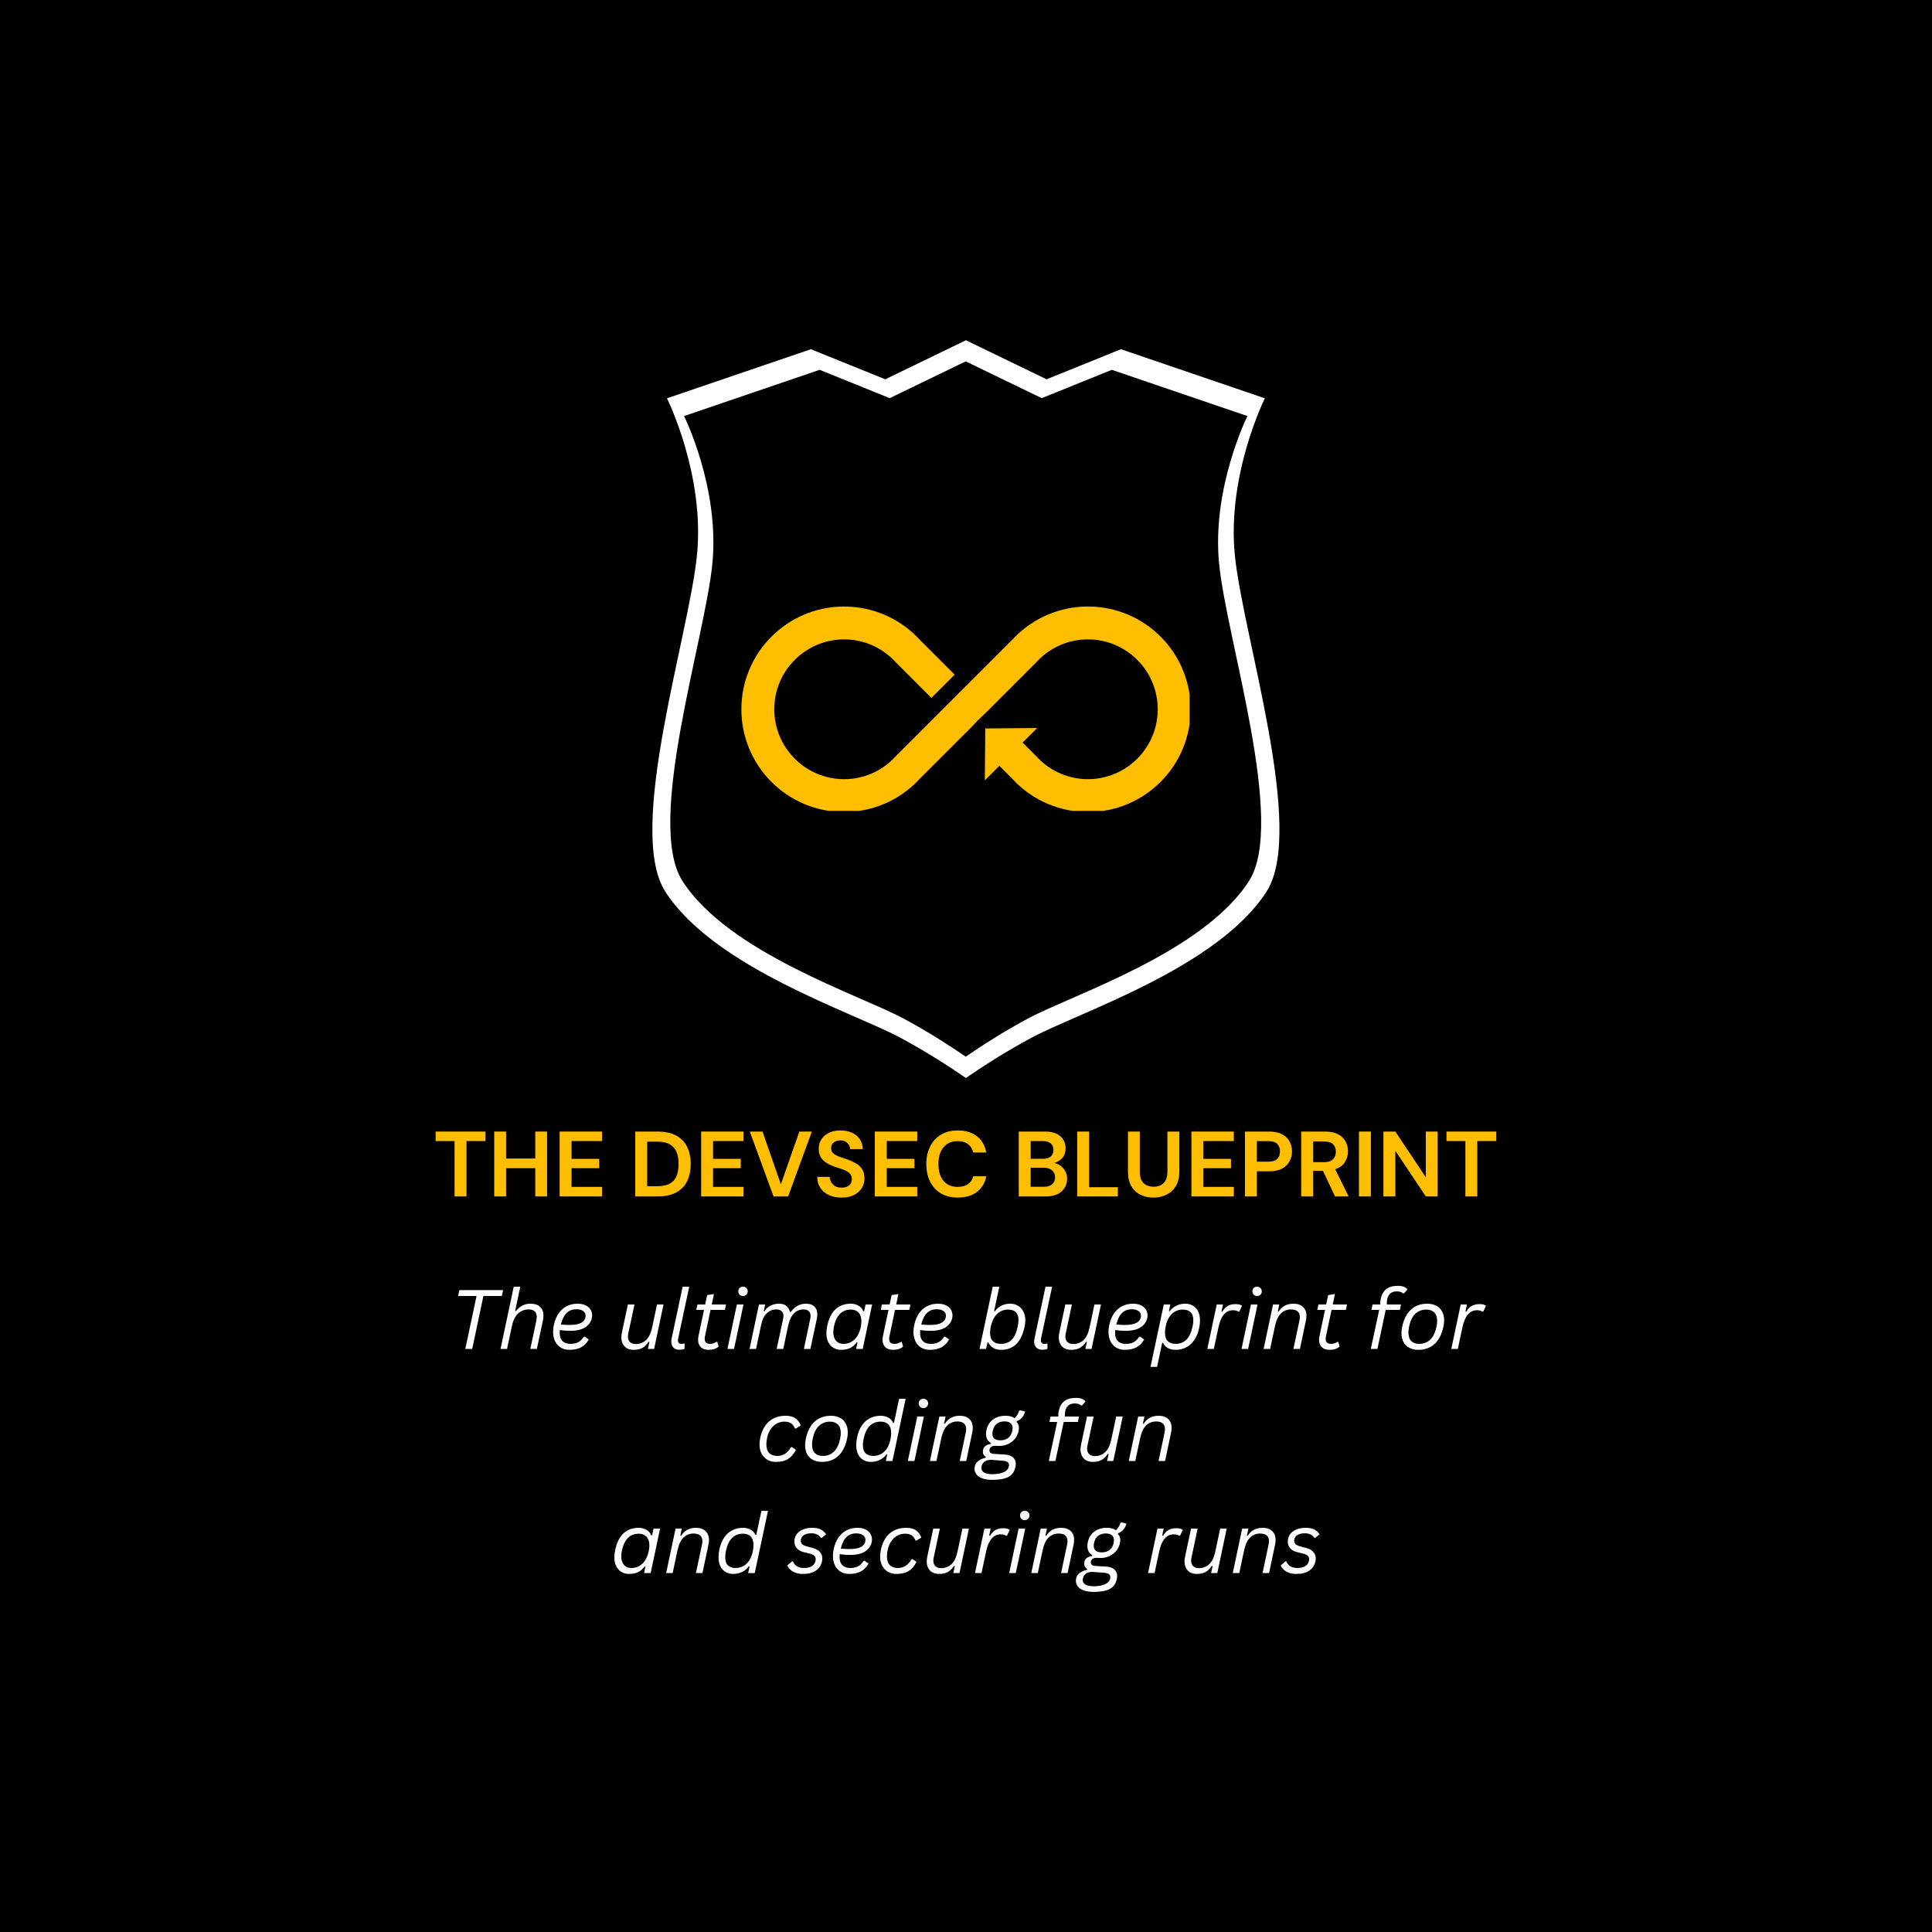 <svg xmlns="http://www.w3.org/2000/svg" xmlns:xlink="http://www.w3.org/1999/xlink" width="500" zoomAndPan="magnify" viewBox="0 0 375 375" height="500" preserveAspectRatio="xMidYMid meet" version="1.0"><defs><g/><clipPath id="ecdfea96e4"><path d="M 126 66.02 L 249 66.02 L 249 209.27 L 126 209.27 Z M 126 66.02 " clip-rule="nonzero"/></clipPath><clipPath id="ec787440fb"><path d="M 130 70.117 L 245 70.117 L 245 205.117 L 130 205.117 Z M 130 70.117 " clip-rule="nonzero"/></clipPath><clipPath id="85bc1ab58b"><path d="M 143.898 117.637 L 230.898 117.637 L 230.898 157.387 L 143.898 157.387 Z M 143.898 117.637 " clip-rule="nonzero"/></clipPath></defs><rect x="-37.5" width="450" fill="#ffffff" y="-37.5" height="450" fill-opacity="1"/><rect x="-37.5" width="450" fill="#000000" y="-37.5" height="450" fill-opacity="1"/><g clip-path="url(#ecdfea96e4)"><path fill="#ffffff" d="M 187.484 66.043 L 171.828 73.621 L 157.395 67.785 L 129.457 77.309 C 129.457 77.309 136.824 92.039 135.289 107.699 C 133.758 123.355 121.422 161.125 129.148 173.09 C 138.668 187.828 165.379 196.422 174.59 201.336 C 179.75 204.086 184.367 207.094 187.484 209.234 C 190.602 207.094 195.219 204.086 200.379 201.336 C 209.59 196.422 236.297 187.828 245.816 173.09 C 253.543 161.125 241.211 123.355 239.676 107.699 C 238.141 92.043 245.508 77.309 245.508 77.309 L 217.574 67.785 L 203.137 73.621 Z M 187.484 66.043 " fill-opacity="1" fill-rule="nonzero"/></g><g clip-path="url(#ec787440fb)"><path fill="#000000" d="M 187.449 70.141 L 172.695 77.281 L 159.094 71.781 L 132.773 80.758 C 132.773 80.758 139.715 94.641 138.27 109.398 C 136.824 124.156 125.199 159.758 132.484 171.035 C 141.449 184.926 166.617 193.027 175.297 197.656 C 180.16 200.25 184.512 203.086 187.449 205.102 C 190.383 203.086 194.734 200.25 199.598 197.656 C 208.277 193.027 233.445 184.926 242.414 171.035 C 249.695 159.758 238.074 124.156 236.625 109.398 C 235.18 94.645 242.125 80.758 242.125 80.758 L 215.801 71.781 L 202.199 77.281 Z M 187.449 70.141 " fill-opacity="1" fill-rule="nonzero"/></g><g clip-path="url(#85bc1ab58b)"><path fill="#ffbe00" d="M 149.742 151.77 C 153.395 155.422 158.25 157.496 163.414 157.605 C 163.559 157.609 163.703 157.609 163.848 157.609 C 166.207 157.609 168.523 157.199 170.738 156.383 C 173.16 155.492 175.363 154.152 177.277 152.406 C 177.5 152.203 177.723 151.992 177.941 151.77 C 178.145 151.566 178.34 151.363 178.523 151.16 L 187.379 142.309 L 187.391 142.32 L 189.738 139.887 L 192.242 137.469 L 192.23 137.461 L 201.102 128.59 L 201.152 128.535 C 201.285 128.387 201.43 128.234 201.582 128.086 C 201.73 127.934 201.883 127.789 202.031 127.656 L 202.035 127.652 C 207.395 122.758 215.617 122.949 220.75 128.086 C 226.035 133.367 226.035 141.969 220.75 147.254 C 215.617 152.391 207.395 152.582 202.035 147.688 L 202.031 147.684 C 201.883 147.547 201.734 147.402 201.582 147.254 C 201.434 147.102 201.289 146.953 201.152 146.805 L 201.102 146.746 L 198.488 144.133 L 201.316 141.309 L 191.242 141.391 L 191.156 151.465 L 193.973 148.648 L 196.48 151.16 C 196.668 151.363 196.863 151.566 197.066 151.766 C 197.285 151.988 197.508 152.199 197.727 152.398 C 199.645 154.148 201.844 155.492 204.27 156.383 C 206.484 157.195 208.797 157.609 211.16 157.609 C 211.305 157.609 211.449 157.605 211.594 157.605 C 216.758 157.496 221.609 155.422 225.266 151.766 C 227.168 149.863 228.641 147.645 229.645 145.168 C 230.613 142.777 231.105 140.254 231.105 137.668 C 231.105 135.078 230.613 132.555 229.645 130.164 C 228.641 127.688 227.168 125.469 225.266 123.566 C 221.609 119.914 216.758 117.84 211.594 117.73 C 209.082 117.676 206.617 118.086 204.27 118.953 C 201.848 119.844 199.645 121.18 197.73 122.93 C 197.512 123.133 197.285 123.344 197.066 123.566 C 196.863 123.77 196.668 123.973 196.48 124.176 L 187.715 132.941 L 187.711 132.938 L 182.984 137.668 L 173.961 146.695 L 173.906 146.75 L 173.855 146.805 C 173.723 146.953 173.578 147.102 173.426 147.254 C 173.277 147.402 173.125 147.547 172.977 147.684 L 172.973 147.688 C 167.617 152.582 159.395 152.391 154.258 147.254 C 151.699 144.691 150.289 141.289 150.289 137.668 C 150.289 134.051 151.699 130.645 154.258 128.086 C 156.906 125.438 160.375 124.105 163.844 124.105 C 167.109 124.105 170.379 125.281 172.973 127.652 L 172.977 127.656 C 173.121 127.789 173.273 127.934 173.426 128.086 C 173.574 128.234 173.719 128.387 173.855 128.535 L 173.906 128.59 L 180.777 135.465 L 185.293 130.949 L 178.523 124.18 C 178.34 123.977 178.141 123.773 177.941 123.57 C 177.723 123.352 177.5 123.141 177.281 122.938 C 175.363 121.191 173.164 119.848 170.738 118.957 C 168.387 118.094 165.926 117.684 163.414 117.734 C 158.25 117.844 153.395 119.918 149.742 123.57 C 147.84 125.473 146.367 127.695 145.363 130.172 C 144.391 132.559 143.902 135.086 143.902 137.672 C 143.902 140.262 144.395 142.785 145.363 145.176 C 146.367 147.648 147.84 149.867 149.742 151.77 Z M 149.742 151.77 " fill-opacity="1" fill-rule="nonzero"/></g><g fill="#ffbe00" fill-opacity="1"><g transform="translate(84.074, 232.229)"><g><path d="M 4.156 0 L 4.156 -10.75 L 0.484 -10.75 L 0.484 -12.594 L 10.156 -12.594 L 10.156 -10.75 L 6.469 -10.75 L 6.469 0 Z M 4.156 0 "/></g></g></g><g fill="#ffbe00" fill-opacity="1"><g transform="translate(94.705, 232.229)"><g><path d="M 1.219 0 L 1.219 -12.594 L 3.531 -12.594 L 3.531 -7.359 L 9.188 -7.359 L 9.188 -12.594 L 11.484 -12.594 L 11.484 0 L 9.188 0 L 9.188 -5.484 L 3.531 -5.484 L 3.531 0 Z M 1.219 0 "/></g></g></g><g fill="#ffbe00" fill-opacity="1"><g transform="translate(107.405, 232.229)"><g><path d="M 1.219 0 L 1.219 -12.594 L 9.453 -12.594 L 9.453 -10.75 L 3.531 -10.75 L 3.531 -7.297 L 8.906 -7.297 L 8.906 -5.484 L 3.531 -5.484 L 3.531 -1.859 L 9.453 -1.859 L 9.453 0 Z M 1.219 0 "/></g></g></g><g fill="#ffbe00" fill-opacity="1"><g transform="translate(117.802, 232.229)"><g/></g></g><g fill="#ffbe00" fill-opacity="1"><g transform="translate(122.083, 232.229)"><g><path d="M 1.219 0 L 1.219 -12.594 L 5.531 -12.594 C 7 -12.594 8.211 -12.332 9.172 -11.812 C 10.129 -11.289 10.836 -10.555 11.297 -9.609 C 11.754 -8.672 11.984 -7.566 11.984 -6.297 C 11.984 -5.023 11.754 -3.914 11.297 -2.969 C 10.836 -2.031 10.129 -1.301 9.172 -0.781 C 8.211 -0.258 7 0 5.531 0 Z M 3.531 -1.984 L 5.422 -1.984 C 6.473 -1.984 7.305 -2.148 7.922 -2.484 C 8.535 -2.828 8.973 -3.32 9.234 -3.969 C 9.492 -4.613 9.625 -5.391 9.625 -6.297 C 9.625 -7.203 9.492 -7.977 9.234 -8.625 C 8.973 -9.27 8.535 -9.766 7.922 -10.109 C 7.305 -10.461 6.473 -10.641 5.422 -10.641 L 3.531 -10.641 Z M 3.531 -1.984 "/></g></g></g><g fill="#ffbe00" fill-opacity="1"><g transform="translate(134.873, 232.229)"><g><path d="M 1.219 0 L 1.219 -12.594 L 9.453 -12.594 L 9.453 -10.75 L 3.531 -10.75 L 3.531 -7.297 L 8.906 -7.297 L 8.906 -5.484 L 3.531 -5.484 L 3.531 -1.859 L 9.453 -1.859 L 9.453 0 Z M 1.219 0 "/></g></g></g><g fill="#ffbe00" fill-opacity="1"><g transform="translate(145.27, 232.229)"><g><path d="M 4.875 0 L 0.266 -12.594 L 2.734 -12.594 L 6.297 -2.359 L 9.875 -12.594 L 12.312 -12.594 L 7.703 0 Z M 4.875 0 "/></g></g></g><g fill="#ffbe00" fill-opacity="1"><g transform="translate(157.844, 232.229)"><g><path d="M 5.531 0.219 C 4.602 0.219 3.785 0.062 3.078 -0.25 C 2.367 -0.57 1.812 -1.031 1.406 -1.625 C 1 -2.219 0.789 -2.941 0.781 -3.797 L 3.203 -3.797 C 3.223 -3.211 3.438 -2.719 3.844 -2.312 C 4.25 -1.906 4.805 -1.703 5.516 -1.703 C 6.117 -1.703 6.598 -1.848 6.953 -2.141 C 7.316 -2.441 7.5 -2.836 7.5 -3.328 C 7.5 -3.848 7.336 -4.25 7.016 -4.531 C 6.703 -4.82 6.281 -5.055 5.75 -5.234 C 5.227 -5.422 4.664 -5.613 4.062 -5.812 C 3.094 -6.145 2.352 -6.578 1.844 -7.109 C 1.332 -7.641 1.078 -8.344 1.078 -9.219 C 1.066 -9.957 1.242 -10.594 1.609 -11.125 C 1.973 -11.664 2.473 -12.082 3.109 -12.375 C 3.742 -12.664 4.477 -12.812 5.312 -12.812 C 6.145 -12.812 6.883 -12.66 7.531 -12.359 C 8.176 -12.066 8.68 -11.648 9.047 -11.109 C 9.41 -10.566 9.602 -9.926 9.625 -9.188 L 7.156 -9.188 C 7.145 -9.625 6.973 -10.016 6.641 -10.359 C 6.316 -10.703 5.863 -10.875 5.281 -10.875 C 4.77 -10.883 4.344 -10.758 4 -10.5 C 3.656 -10.238 3.484 -9.863 3.484 -9.375 C 3.484 -8.957 3.613 -8.625 3.875 -8.375 C 4.145 -8.133 4.508 -7.926 4.969 -7.75 C 5.426 -7.582 5.945 -7.406 6.531 -7.219 C 7.156 -7 7.723 -6.742 8.234 -6.453 C 8.754 -6.172 9.172 -5.789 9.484 -5.312 C 9.797 -4.844 9.953 -4.234 9.953 -3.484 C 9.953 -2.828 9.785 -2.219 9.453 -1.656 C 9.117 -1.094 8.617 -0.641 7.953 -0.297 C 7.297 0.047 6.488 0.219 5.531 0.219 Z M 5.531 0.219 "/></g></g></g><g fill="#ffbe00" fill-opacity="1"><g transform="translate(168.583, 232.229)"><g><path d="M 1.219 0 L 1.219 -12.594 L 9.453 -12.594 L 9.453 -10.75 L 3.531 -10.75 L 3.531 -7.297 L 8.906 -7.297 L 8.906 -5.484 L 3.531 -5.484 L 3.531 -1.859 L 9.453 -1.859 L 9.453 0 Z M 1.219 0 "/></g></g></g><g fill="#ffbe00" fill-opacity="1"><g transform="translate(178.98, 232.229)"><g><path d="M 6.938 0.219 C 5.656 0.219 4.555 -0.051 3.641 -0.594 C 2.734 -1.145 2.035 -1.91 1.547 -2.891 C 1.055 -3.867 0.812 -5 0.812 -6.281 C 0.812 -7.562 1.055 -8.691 1.547 -9.672 C 2.035 -10.66 2.734 -11.43 3.641 -11.984 C 4.555 -12.535 5.656 -12.812 6.938 -12.812 C 8.445 -12.812 9.68 -12.438 10.641 -11.688 C 11.609 -10.938 12.211 -9.883 12.453 -8.531 L 9.922 -8.531 C 9.766 -9.219 9.43 -9.754 8.922 -10.141 C 8.41 -10.535 7.734 -10.734 6.891 -10.734 C 5.723 -10.734 4.812 -10.336 4.156 -9.547 C 3.5 -8.754 3.172 -7.664 3.172 -6.281 C 3.172 -4.906 3.5 -3.82 4.156 -3.031 C 4.812 -2.25 5.723 -1.859 6.891 -1.859 C 7.734 -1.859 8.41 -2.039 8.922 -2.406 C 9.43 -2.77 9.766 -3.273 9.922 -3.922 L 12.453 -3.922 C 12.211 -2.629 11.609 -1.613 10.641 -0.875 C 9.68 -0.145 8.445 0.219 6.938 0.219 Z M 6.938 0.219 "/></g></g></g><g fill="#ffbe00" fill-opacity="1"><g transform="translate(192.238, 232.229)"><g/></g></g><g fill="#ffbe00" fill-opacity="1"><g transform="translate(196.519, 232.229)"><g><path d="M 1.219 0 L 1.219 -12.594 L 6.281 -12.594 C 7.594 -12.594 8.594 -12.289 9.281 -11.688 C 9.969 -11.082 10.312 -10.305 10.312 -9.359 C 10.312 -8.566 10.098 -7.93 9.672 -7.453 C 9.242 -6.984 8.727 -6.664 8.125 -6.5 C 8.844 -6.352 9.438 -5.992 9.906 -5.422 C 10.375 -4.859 10.609 -4.195 10.609 -3.438 C 10.609 -2.438 10.242 -1.613 9.516 -0.969 C 8.797 -0.32 7.781 0 6.469 0 Z M 3.531 -7.312 L 5.938 -7.312 C 6.582 -7.312 7.078 -7.457 7.422 -7.75 C 7.773 -8.051 7.953 -8.477 7.953 -9.031 C 7.953 -9.562 7.781 -9.977 7.438 -10.281 C 7.102 -10.594 6.594 -10.75 5.906 -10.75 L 3.531 -10.75 Z M 3.531 -1.875 L 6.109 -1.875 C 6.785 -1.875 7.312 -2.031 7.688 -2.344 C 8.07 -2.664 8.266 -3.113 8.266 -3.688 C 8.266 -4.281 8.066 -4.742 7.672 -5.078 C 7.273 -5.41 6.738 -5.578 6.062 -5.578 L 3.531 -5.578 Z M 3.531 -1.875 "/></g></g></g><g fill="#ffbe00" fill-opacity="1"><g transform="translate(207.869, 232.229)"><g><path d="M 1.219 0 L 1.219 -12.594 L 3.531 -12.594 L 3.531 -1.797 L 9.109 -1.797 L 9.109 0 Z M 1.219 0 "/></g></g></g><g fill="#ffbe00" fill-opacity="1"><g transform="translate(217.781, 232.229)"><g><path d="M 6.078 0.219 C 5.16 0.219 4.328 0.035 3.578 -0.328 C 2.836 -0.691 2.25 -1.242 1.812 -1.984 C 1.375 -2.734 1.156 -3.68 1.156 -4.828 L 1.156 -12.594 L 3.453 -12.594 L 3.453 -4.812 C 3.453 -3.82 3.688 -3.086 4.156 -2.609 C 4.633 -2.129 5.297 -1.891 6.141 -1.891 C 6.961 -1.891 7.613 -2.129 8.094 -2.609 C 8.57 -3.086 8.812 -3.82 8.812 -4.812 L 8.812 -12.594 L 11.125 -12.594 L 11.125 -4.828 C 11.125 -3.68 10.895 -2.734 10.438 -1.984 C 9.977 -1.242 9.367 -0.691 8.609 -0.328 C 7.848 0.035 7.004 0.219 6.078 0.219 Z M 6.078 0.219 "/></g></g></g><g fill="#ffbe00" fill-opacity="1"><g transform="translate(230.031, 232.229)"><g><path d="M 1.219 0 L 1.219 -12.594 L 9.453 -12.594 L 9.453 -10.75 L 3.531 -10.75 L 3.531 -7.297 L 8.906 -7.297 L 8.906 -5.484 L 3.531 -5.484 L 3.531 -1.859 L 9.453 -1.859 L 9.453 0 Z M 1.219 0 "/></g></g></g><g fill="#ffbe00" fill-opacity="1"><g transform="translate(240.428, 232.229)"><g><path d="M 1.219 0 L 1.219 -12.594 L 5.891 -12.594 C 6.891 -12.594 7.719 -12.426 8.375 -12.094 C 9.039 -11.758 9.535 -11.297 9.859 -10.703 C 10.18 -10.117 10.344 -9.461 10.344 -8.734 C 10.344 -8.035 10.188 -7.395 9.875 -6.812 C 9.562 -6.227 9.078 -5.758 8.422 -5.406 C 7.766 -5.051 6.922 -4.875 5.891 -4.875 L 3.531 -4.875 L 3.531 0 Z M 3.531 -6.75 L 5.734 -6.75 C 6.547 -6.75 7.129 -6.926 7.484 -7.281 C 7.836 -7.633 8.016 -8.117 8.016 -8.734 C 8.016 -9.359 7.836 -9.848 7.484 -10.203 C 7.129 -10.555 6.547 -10.734 5.734 -10.734 L 3.531 -10.734 Z M 3.531 -6.75 "/></g></g></g><g fill="#ffbe00" fill-opacity="1"><g transform="translate(251.347, 232.229)"><g><path d="M 1.219 0 L 1.219 -12.594 L 5.844 -12.594 C 6.852 -12.594 7.688 -12.422 8.344 -12.078 C 9 -11.742 9.488 -11.285 9.812 -10.703 C 10.133 -10.117 10.297 -9.473 10.297 -8.766 C 10.297 -7.992 10.094 -7.289 9.688 -6.656 C 9.289 -6.02 8.664 -5.562 7.812 -5.281 L 10.422 0 L 7.781 0 L 5.438 -4.969 L 3.531 -4.969 L 3.531 0 Z M 3.531 -6.656 L 5.703 -6.656 C 6.473 -6.656 7.035 -6.844 7.391 -7.219 C 7.754 -7.594 7.938 -8.082 7.938 -8.688 C 7.938 -9.289 7.758 -9.77 7.406 -10.125 C 7.051 -10.488 6.477 -10.672 5.688 -10.672 L 3.531 -10.672 Z M 3.531 -6.656 "/></g></g></g><g fill="#ffbe00" fill-opacity="1"><g transform="translate(262.554, 232.229)"><g><path d="M 1.219 0 L 1.219 -12.594 L 3.531 -12.594 L 3.531 0 Z M 1.219 0 "/></g></g></g><g fill="#ffbe00" fill-opacity="1"><g transform="translate(267.303, 232.229)"><g><path d="M 1.219 0 L 1.219 -12.594 L 3.531 -12.594 L 9.453 -3.719 L 9.453 -12.594 L 11.75 -12.594 L 11.75 0 L 9.453 0 L 3.531 -8.859 L 3.531 0 Z M 1.219 0 "/></g></g></g><g fill="#ffbe00" fill-opacity="1"><g transform="translate(280.272, 232.229)"><g><path d="M 4.156 0 L 4.156 -10.75 L 0.484 -10.75 L 0.484 -12.594 L 10.156 -12.594 L 10.156 -10.75 L 6.469 -10.75 L 6.469 0 Z M 4.156 0 "/></g></g></g><g fill="#ffffff" fill-opacity="1"><g transform="translate(87.234, 261.829)"><g><path d="M 10.422 -11.422 L 10.172 -10.281 L 6.594 -10.281 L 4.422 0 L 3.078 0 L 5.266 -10.281 L 1.688 -10.281 L 1.922 -11.422 Z M 10.422 -11.422 "/></g></g></g><g fill="#ffffff" fill-opacity="1"><g transform="translate(96.56, 261.829)"><g><path d="M 0.594 0 L 3.156 -12.078 L 4.422 -12.078 L 3.438 -7.391 L 3.594 -7.359 C 3.945 -7.816 4.352 -8.164 4.812 -8.406 C 5.27 -8.656 5.801 -8.781 6.406 -8.781 C 7.238 -8.781 7.863 -8.57 8.281 -8.156 C 8.707 -7.75 8.922 -7.188 8.922 -6.469 C 8.922 -6.164 8.891 -5.859 8.828 -5.547 L 7.641 0 L 6.375 0 L 7.547 -5.516 C 7.598 -5.785 7.625 -6.023 7.625 -6.234 C 7.625 -6.703 7.488 -7.055 7.219 -7.297 C 6.957 -7.547 6.555 -7.672 6.016 -7.672 C 5.266 -7.672 4.598 -7.41 4.016 -6.891 C 3.441 -6.367 3.035 -5.547 2.797 -4.422 L 1.859 0 Z M 0.594 0 "/></g></g></g><g fill="#ffffff" fill-opacity="1"><g transform="translate(106.48, 261.829)"><g><path d="M 8.406 -6.047 C 8.258 -5.285 7.832 -4.672 7.125 -4.203 C 6.426 -3.742 5.426 -3.516 4.125 -3.516 C 3.508 -3.516 2.863 -3.566 2.188 -3.672 C 2.164 -3.504 2.156 -3.328 2.156 -3.141 C 2.156 -2.441 2.332 -1.906 2.688 -1.531 C 3.051 -1.164 3.57 -0.984 4.25 -0.984 C 4.852 -0.984 5.359 -1.094 5.766 -1.312 C 6.172 -1.539 6.531 -1.895 6.844 -2.375 L 7.016 -2.375 L 7.797 -1.844 C 7.43 -1.176 6.941 -0.672 6.328 -0.328 C 5.711 0.004 4.941 0.172 4.016 0.172 C 3.391 0.172 2.836 0.023 2.359 -0.266 C 1.891 -0.555 1.523 -0.961 1.266 -1.484 C 1.004 -2.016 0.875 -2.633 0.875 -3.344 C 0.875 -3.77 0.926 -4.211 1.031 -4.672 C 1.219 -5.547 1.523 -6.289 1.953 -6.906 C 2.391 -7.531 2.922 -8 3.547 -8.312 C 4.172 -8.625 4.863 -8.781 5.625 -8.781 C 6.238 -8.781 6.758 -8.676 7.188 -8.469 C 7.613 -8.258 7.93 -7.984 8.141 -7.641 C 8.348 -7.297 8.453 -6.922 8.453 -6.516 C 8.453 -6.359 8.438 -6.203 8.406 -6.047 Z M 5.391 -7.703 C 4.629 -7.703 4.004 -7.469 3.516 -7 C 3.023 -6.531 2.648 -5.781 2.391 -4.75 C 2.992 -4.688 3.535 -4.656 4.016 -4.656 C 5.035 -4.656 5.789 -4.785 6.281 -5.047 C 6.781 -5.305 7.07 -5.68 7.156 -6.172 C 7.176 -6.266 7.188 -6.359 7.188 -6.453 C 7.188 -6.828 7.023 -7.129 6.703 -7.359 C 6.391 -7.586 5.953 -7.703 5.391 -7.703 Z M 5.391 -7.703 "/></g></g></g><g fill="#ffffff" fill-opacity="1"><g transform="translate(115.665, 261.829)"><g/></g></g><g fill="#ffffff" fill-opacity="1"><g transform="translate(119.586, 261.829)"><g><path d="M 3.406 0.172 C 2.906 0.172 2.473 0.07 2.109 -0.125 C 1.754 -0.332 1.484 -0.617 1.297 -0.984 C 1.109 -1.348 1.016 -1.77 1.016 -2.25 C 1.016 -2.52 1.047 -2.805 1.109 -3.109 L 2.281 -8.625 L 3.562 -8.625 L 2.344 -2.906 C 2.312 -2.738 2.297 -2.566 2.297 -2.391 C 2.297 -1.953 2.426 -1.602 2.688 -1.344 C 2.957 -1.082 3.332 -0.953 3.812 -0.953 C 4.582 -0.953 5.242 -1.203 5.797 -1.703 C 6.348 -2.211 6.75 -3.047 7 -4.203 L 7.938 -8.625 L 9.203 -8.625 L 7.375 0 L 6.172 0 L 6.469 -1.359 L 6.312 -1.391 C 5.957 -0.859 5.555 -0.461 5.109 -0.203 C 4.66 0.047 4.094 0.172 3.406 0.172 Z M 3.406 0.172 "/></g></g></g><g fill="#ffffff" fill-opacity="1"><g transform="translate(129.373, 261.829)"><g><path d="M 2.484 0.156 C 2.004 0.156 1.625 0.016 1.344 -0.266 C 1.062 -0.547 0.922 -0.938 0.922 -1.438 C 0.922 -1.633 0.945 -1.844 1 -2.062 L 3.125 -12.078 L 4.406 -12.078 L 2.25 -2 C 2.227 -1.852 2.219 -1.738 2.219 -1.656 C 2.219 -1.438 2.273 -1.27 2.391 -1.156 C 2.516 -1.039 2.68 -0.984 2.891 -0.984 C 3.035 -0.984 3.203 -1.008 3.391 -1.062 L 3.5 -1.031 L 3.5 -0.031 C 3.258 0.094 2.922 0.156 2.484 0.156 Z M 2.484 0.156 "/></g></g></g><g fill="#ffffff" fill-opacity="1"><g transform="translate(134.059, 261.829)"><g><path d="M 3.859 -7.578 L 2.781 -2.469 C 2.738 -2.289 2.719 -2.125 2.719 -1.969 C 2.719 -1.625 2.805 -1.375 2.984 -1.219 C 3.172 -1.062 3.426 -0.984 3.75 -0.984 C 4.219 -0.984 4.633 -1.113 5 -1.375 L 5.172 -1.375 L 5.422 -0.453 C 4.941 -0.035 4.289 0.172 3.469 0.172 C 2.832 0.172 2.332 0 1.969 -0.344 C 1.613 -0.695 1.438 -1.176 1.438 -1.781 C 1.438 -2.008 1.461 -2.25 1.516 -2.5 L 2.594 -7.578 L 1.094 -7.578 L 1.312 -8.625 L 2.812 -8.625 L 3.203 -10.453 L 4.516 -10.656 L 4.094 -8.625 L 6.859 -8.625 L 6.641 -7.578 Z M 3.859 -7.578 "/></g></g></g><g fill="#ffffff" fill-opacity="1"><g transform="translate(140.62, 261.829)"><g><path d="M 3.594 -10.281 C 3.32 -10.281 3.102 -10.363 2.938 -10.531 C 2.77 -10.707 2.688 -10.926 2.688 -11.188 C 2.688 -11.445 2.77 -11.66 2.938 -11.828 C 3.102 -11.992 3.32 -12.078 3.594 -12.078 C 3.863 -12.078 4.082 -11.992 4.25 -11.828 C 4.426 -11.66 4.516 -11.445 4.516 -11.188 C 4.516 -10.926 4.426 -10.707 4.25 -10.531 C 4.082 -10.363 3.863 -10.281 3.594 -10.281 Z M 0.578 0 L 2.406 -8.625 L 3.688 -8.625 L 1.859 0 Z M 0.578 0 "/></g></g></g><g fill="#ffffff" fill-opacity="1"><g transform="translate(144.892, 261.829)"><g><path d="M 0.594 0 L 2.422 -8.625 L 3.625 -8.625 L 3.359 -7.344 L 3.516 -7.312 C 3.773 -7.781 4.148 -8.141 4.641 -8.391 C 5.141 -8.648 5.691 -8.781 6.297 -8.781 C 6.93 -8.781 7.41 -8.641 7.734 -8.359 C 8.066 -8.086 8.301 -7.695 8.438 -7.188 L 8.594 -7.188 C 9.008 -7.719 9.445 -8.113 9.906 -8.375 C 10.375 -8.645 10.926 -8.781 11.562 -8.781 C 12.258 -8.781 12.797 -8.598 13.172 -8.234 C 13.555 -7.879 13.75 -7.375 13.75 -6.719 C 13.75 -6.457 13.719 -6.176 13.656 -5.875 L 12.406 0 L 11.141 0 L 12.375 -5.844 C 12.414 -6.062 12.438 -6.254 12.438 -6.422 C 12.438 -6.816 12.32 -7.125 12.094 -7.344 C 11.863 -7.562 11.516 -7.672 11.047 -7.672 C 10.359 -7.672 9.754 -7.422 9.234 -6.922 C 8.711 -6.43 8.328 -5.609 8.078 -4.453 L 7.141 0 L 5.859 0 L 7.109 -5.844 C 7.148 -6.062 7.172 -6.254 7.172 -6.422 C 7.172 -6.816 7.051 -7.125 6.812 -7.344 C 6.582 -7.562 6.234 -7.672 5.766 -7.672 C 5.086 -7.672 4.484 -7.426 3.953 -6.938 C 3.43 -6.457 3.055 -5.676 2.828 -4.594 L 1.859 0 Z M 0.594 0 "/></g></g></g><g fill="#ffffff" fill-opacity="1"><g transform="translate(159.576, 261.829)"><g><path d="M 3.672 0.172 C 3.148 0.172 2.676 0.051 2.25 -0.188 C 1.82 -0.426 1.477 -0.785 1.219 -1.266 C 0.957 -1.754 0.828 -2.352 0.828 -3.062 C 0.828 -3.539 0.883 -4.023 1 -4.516 C 1.301 -5.93 1.832 -6.992 2.594 -7.703 C 3.363 -8.422 4.359 -8.781 5.578 -8.781 C 6.129 -8.781 6.625 -8.648 7.062 -8.391 C 7.5 -8.141 7.805 -7.781 7.984 -7.312 L 8.156 -7.344 L 8.438 -8.625 L 9.703 -8.625 L 7.875 0 L 6.594 0 L 6.859 -1.266 L 6.703 -1.297 C 6.398 -0.828 5.992 -0.461 5.484 -0.203 C 4.984 0.047 4.379 0.172 3.672 0.172 Z M 4.156 -0.984 C 4.957 -0.984 5.656 -1.254 6.25 -1.797 C 6.852 -2.348 7.273 -3.188 7.516 -4.312 C 7.586 -4.695 7.625 -5.047 7.625 -5.359 C 7.625 -6.086 7.441 -6.648 7.078 -7.047 C 6.711 -7.441 6.211 -7.641 5.578 -7.641 C 3.859 -7.641 2.758 -6.531 2.281 -4.312 C 2.207 -3.957 2.172 -3.602 2.172 -3.25 C 2.172 -2.77 2.254 -2.359 2.422 -2.016 C 2.586 -1.672 2.816 -1.41 3.109 -1.234 C 3.41 -1.066 3.758 -0.984 4.156 -0.984 Z M 4.156 -0.984 "/></g></g></g><g fill="#ffffff" fill-opacity="1"><g transform="translate(169.863, 261.829)"><g><path d="M 3.859 -7.578 L 2.781 -2.469 C 2.738 -2.289 2.719 -2.125 2.719 -1.969 C 2.719 -1.625 2.805 -1.375 2.984 -1.219 C 3.172 -1.062 3.426 -0.984 3.75 -0.984 C 4.219 -0.984 4.633 -1.113 5 -1.375 L 5.172 -1.375 L 5.422 -0.453 C 4.941 -0.035 4.289 0.172 3.469 0.172 C 2.832 0.172 2.332 0 1.969 -0.344 C 1.613 -0.695 1.438 -1.176 1.438 -1.781 C 1.438 -2.008 1.461 -2.25 1.516 -2.5 L 2.594 -7.578 L 1.094 -7.578 L 1.312 -8.625 L 2.812 -8.625 L 3.203 -10.453 L 4.516 -10.656 L 4.094 -8.625 L 6.859 -8.625 L 6.641 -7.578 Z M 3.859 -7.578 "/></g></g></g><g fill="#ffffff" fill-opacity="1"><g transform="translate(176.424, 261.829)"><g><path d="M 8.406 -6.047 C 8.258 -5.285 7.832 -4.672 7.125 -4.203 C 6.426 -3.742 5.426 -3.516 4.125 -3.516 C 3.508 -3.516 2.863 -3.566 2.188 -3.672 C 2.164 -3.504 2.156 -3.328 2.156 -3.141 C 2.156 -2.441 2.332 -1.906 2.688 -1.531 C 3.051 -1.164 3.57 -0.984 4.25 -0.984 C 4.852 -0.984 5.359 -1.094 5.766 -1.312 C 6.172 -1.539 6.531 -1.895 6.844 -2.375 L 7.016 -2.375 L 7.797 -1.844 C 7.43 -1.176 6.941 -0.672 6.328 -0.328 C 5.711 0.004 4.941 0.172 4.016 0.172 C 3.391 0.172 2.836 0.023 2.359 -0.266 C 1.891 -0.555 1.523 -0.961 1.266 -1.484 C 1.004 -2.016 0.875 -2.633 0.875 -3.344 C 0.875 -3.77 0.926 -4.211 1.031 -4.672 C 1.219 -5.547 1.523 -6.289 1.953 -6.906 C 2.391 -7.531 2.922 -8 3.547 -8.312 C 4.172 -8.625 4.863 -8.781 5.625 -8.781 C 6.238 -8.781 6.758 -8.676 7.188 -8.469 C 7.613 -8.258 7.93 -7.984 8.141 -7.641 C 8.348 -7.297 8.453 -6.922 8.453 -6.516 C 8.453 -6.359 8.438 -6.203 8.406 -6.047 Z M 5.391 -7.703 C 4.629 -7.703 4.004 -7.469 3.516 -7 C 3.023 -6.531 2.648 -5.781 2.391 -4.75 C 2.992 -4.688 3.535 -4.656 4.016 -4.656 C 5.035 -4.656 5.789 -4.785 6.281 -5.047 C 6.781 -5.305 7.07 -5.68 7.156 -6.172 C 7.176 -6.266 7.188 -6.359 7.188 -6.453 C 7.188 -6.828 7.023 -7.129 6.703 -7.359 C 6.391 -7.586 5.953 -7.703 5.391 -7.703 Z M 5.391 -7.703 "/></g></g></g><g fill="#ffffff" fill-opacity="1"><g transform="translate(185.609, 261.829)"><g/></g></g><g fill="#ffffff" fill-opacity="1"><g transform="translate(189.53, 261.829)"><g><path d="M 4.781 0.172 C 4.156 0.172 3.629 0.035 3.203 -0.234 C 2.773 -0.504 2.477 -0.848 2.312 -1.266 L 2.141 -1.234 L 1.859 0 L 0.594 0 L 3.156 -12.078 L 4.438 -12.078 L 3.422 -7.328 L 3.578 -7.297 C 4.273 -8.285 5.273 -8.781 6.578 -8.781 C 7.117 -8.781 7.609 -8.648 8.047 -8.391 C 8.492 -8.141 8.844 -7.77 9.094 -7.281 C 9.352 -6.789 9.484 -6.211 9.484 -5.547 C 9.484 -5.16 9.438 -4.75 9.344 -4.312 C 9.008 -2.758 8.457 -1.625 7.688 -0.906 C 6.926 -0.188 5.957 0.172 4.781 0.172 Z M 4.719 -0.984 C 5.594 -0.984 6.297 -1.242 6.828 -1.766 C 7.359 -2.285 7.75 -3.133 8 -4.312 C 8.102 -4.781 8.156 -5.207 8.156 -5.594 C 8.156 -6.957 7.484 -7.641 6.141 -7.641 C 5.328 -7.641 4.625 -7.363 4.031 -6.812 C 3.438 -6.27 3.02 -5.438 2.781 -4.312 C 2.688 -3.875 2.641 -3.484 2.641 -3.141 C 2.641 -2.41 2.82 -1.867 3.188 -1.516 C 3.562 -1.16 4.07 -0.984 4.719 -0.984 Z M 4.719 -0.984 "/></g></g></g><g fill="#ffffff" fill-opacity="1"><g transform="translate(199.808, 261.829)"><g><path d="M 2.484 0.156 C 2.004 0.156 1.625 0.016 1.344 -0.266 C 1.062 -0.547 0.922 -0.938 0.922 -1.438 C 0.922 -1.633 0.945 -1.844 1 -2.062 L 3.125 -12.078 L 4.406 -12.078 L 2.25 -2 C 2.227 -1.852 2.219 -1.738 2.219 -1.656 C 2.219 -1.438 2.273 -1.27 2.391 -1.156 C 2.516 -1.039 2.68 -0.984 2.891 -0.984 C 3.035 -0.984 3.203 -1.008 3.391 -1.062 L 3.5 -1.031 L 3.5 -0.031 C 3.258 0.094 2.922 0.156 2.484 0.156 Z M 2.484 0.156 "/></g></g></g><g fill="#ffffff" fill-opacity="1"><g transform="translate(204.495, 261.829)"><g><path d="M 3.406 0.172 C 2.906 0.172 2.473 0.07 2.109 -0.125 C 1.754 -0.332 1.484 -0.617 1.297 -0.984 C 1.109 -1.348 1.016 -1.77 1.016 -2.25 C 1.016 -2.52 1.047 -2.805 1.109 -3.109 L 2.281 -8.625 L 3.562 -8.625 L 2.344 -2.906 C 2.312 -2.738 2.297 -2.566 2.297 -2.391 C 2.297 -1.953 2.426 -1.602 2.688 -1.344 C 2.957 -1.082 3.332 -0.953 3.812 -0.953 C 4.582 -0.953 5.242 -1.203 5.797 -1.703 C 6.348 -2.211 6.75 -3.047 7 -4.203 L 7.938 -8.625 L 9.203 -8.625 L 7.375 0 L 6.172 0 L 6.469 -1.359 L 6.312 -1.391 C 5.957 -0.859 5.555 -0.461 5.109 -0.203 C 4.66 0.047 4.094 0.172 3.406 0.172 Z M 3.406 0.172 "/></g></g></g><g fill="#ffffff" fill-opacity="1"><g transform="translate(214.281, 261.829)"><g><path d="M 8.406 -6.047 C 8.258 -5.285 7.832 -4.672 7.125 -4.203 C 6.426 -3.742 5.426 -3.516 4.125 -3.516 C 3.508 -3.516 2.863 -3.566 2.188 -3.672 C 2.164 -3.504 2.156 -3.328 2.156 -3.141 C 2.156 -2.441 2.332 -1.906 2.688 -1.531 C 3.051 -1.164 3.57 -0.984 4.25 -0.984 C 4.852 -0.984 5.359 -1.094 5.766 -1.312 C 6.172 -1.539 6.531 -1.895 6.844 -2.375 L 7.016 -2.375 L 7.797 -1.844 C 7.43 -1.176 6.941 -0.672 6.328 -0.328 C 5.711 0.004 4.941 0.172 4.016 0.172 C 3.391 0.172 2.836 0.023 2.359 -0.266 C 1.891 -0.555 1.523 -0.961 1.266 -1.484 C 1.004 -2.016 0.875 -2.633 0.875 -3.344 C 0.875 -3.77 0.926 -4.211 1.031 -4.672 C 1.219 -5.547 1.523 -6.289 1.953 -6.906 C 2.391 -7.531 2.922 -8 3.547 -8.312 C 4.172 -8.625 4.863 -8.781 5.625 -8.781 C 6.238 -8.781 6.758 -8.676 7.188 -8.469 C 7.613 -8.258 7.93 -7.984 8.141 -7.641 C 8.348 -7.297 8.453 -6.922 8.453 -6.516 C 8.453 -6.359 8.438 -6.203 8.406 -6.047 Z M 5.391 -7.703 C 4.629 -7.703 4.004 -7.469 3.516 -7 C 3.023 -6.531 2.648 -5.781 2.391 -4.75 C 2.992 -4.688 3.535 -4.656 4.016 -4.656 C 5.035 -4.656 5.789 -4.785 6.281 -5.047 C 6.781 -5.305 7.07 -5.68 7.156 -6.172 C 7.176 -6.266 7.188 -6.359 7.188 -6.453 C 7.188 -6.828 7.023 -7.129 6.703 -7.359 C 6.391 -7.586 5.953 -7.703 5.391 -7.703 Z M 5.391 -7.703 "/></g></g></g><g fill="#ffffff" fill-opacity="1"><g transform="translate(223.467, 261.829)"><g><path d="M -0.156 3.484 L 2.422 -8.625 L 3.688 -8.625 L 3.422 -7.359 L 3.578 -7.328 C 3.859 -7.742 4.266 -8.086 4.797 -8.359 C 5.328 -8.641 5.93 -8.781 6.609 -8.781 C 7.16 -8.781 7.648 -8.656 8.078 -8.406 C 8.504 -8.164 8.836 -7.801 9.078 -7.312 C 9.328 -6.82 9.453 -6.227 9.453 -5.531 C 9.453 -5.062 9.395 -4.562 9.281 -4.031 C 9.082 -3.125 8.77 -2.359 8.344 -1.734 C 7.914 -1.109 7.395 -0.633 6.781 -0.312 C 6.164 0.008 5.477 0.172 4.719 0.172 C 4.156 0.172 3.656 0.055 3.219 -0.172 C 2.781 -0.41 2.469 -0.754 2.281 -1.203 L 2.109 -1.172 L 1.125 3.484 Z M 4.703 -0.984 C 6.43 -0.984 7.531 -2.094 8 -4.312 C 8.102 -4.77 8.156 -5.18 8.156 -5.547 C 8.156 -6.266 7.977 -6.789 7.625 -7.125 C 7.27 -7.469 6.77 -7.641 6.125 -7.641 C 5.602 -7.641 5.117 -7.523 4.672 -7.297 C 4.234 -7.066 3.848 -6.711 3.516 -6.234 C 3.191 -5.766 2.957 -5.176 2.812 -4.469 C 2.707 -3.988 2.656 -3.555 2.656 -3.172 C 2.656 -2.422 2.836 -1.867 3.203 -1.516 C 3.566 -1.16 4.066 -0.984 4.703 -0.984 Z M 4.703 -0.984 "/></g></g></g><g fill="#ffffff" fill-opacity="1"><g transform="translate(233.745, 261.829)"><g><path d="M 0.594 0 L 2.422 -8.625 L 3.625 -8.625 L 3.344 -7.266 L 3.5 -7.234 C 3.812 -7.754 4.172 -8.129 4.578 -8.359 C 4.984 -8.586 5.484 -8.703 6.078 -8.703 C 6.379 -8.703 6.629 -8.676 6.828 -8.625 C 7.023 -8.57 7.191 -8.488 7.328 -8.375 L 6.812 -7.266 L 6.641 -7.234 C 6.359 -7.422 6.008 -7.516 5.594 -7.516 C 4.176 -7.516 3.234 -6.422 2.766 -4.234 L 1.859 0 Z M 0.594 0 "/></g></g></g><g fill="#ffffff" fill-opacity="1"><g transform="translate(240.4, 261.829)"><g><path d="M 3.594 -10.281 C 3.32 -10.281 3.102 -10.363 2.938 -10.531 C 2.77 -10.707 2.688 -10.926 2.688 -11.188 C 2.688 -11.445 2.77 -11.66 2.938 -11.828 C 3.102 -11.992 3.32 -12.078 3.594 -12.078 C 3.863 -12.078 4.082 -11.992 4.25 -11.828 C 4.426 -11.66 4.516 -11.445 4.516 -11.188 C 4.516 -10.926 4.426 -10.707 4.25 -10.531 C 4.082 -10.363 3.863 -10.281 3.594 -10.281 Z M 0.578 0 L 2.406 -8.625 L 3.688 -8.625 L 1.859 0 Z M 0.578 0 "/></g></g></g><g fill="#ffffff" fill-opacity="1"><g transform="translate(244.673, 261.829)"><g><path d="M 0.594 0 L 2.422 -8.625 L 3.625 -8.625 L 3.344 -7.266 L 3.5 -7.234 C 4.133 -8.266 5.098 -8.781 6.391 -8.781 C 7.18 -8.781 7.797 -8.57 8.234 -8.156 C 8.68 -7.75 8.906 -7.176 8.906 -6.438 C 8.906 -6.156 8.875 -5.859 8.812 -5.547 L 7.641 0 L 6.375 0 L 7.547 -5.516 C 7.598 -5.754 7.625 -5.984 7.625 -6.203 C 7.625 -6.68 7.477 -7.047 7.188 -7.297 C 6.906 -7.547 6.477 -7.672 5.906 -7.672 C 5.156 -7.672 4.508 -7.414 3.969 -6.906 C 3.438 -6.395 3.047 -5.566 2.797 -4.422 L 1.859 0 Z M 0.594 0 "/></g></g></g><g fill="#ffffff" fill-opacity="1"><g transform="translate(254.592, 261.829)"><g><path d="M 3.859 -7.578 L 2.781 -2.469 C 2.738 -2.289 2.719 -2.125 2.719 -1.969 C 2.719 -1.625 2.805 -1.375 2.984 -1.219 C 3.172 -1.062 3.426 -0.984 3.75 -0.984 C 4.219 -0.984 4.633 -1.113 5 -1.375 L 5.172 -1.375 L 5.422 -0.453 C 4.941 -0.035 4.289 0.172 3.469 0.172 C 2.832 0.172 2.332 0 1.969 -0.344 C 1.613 -0.695 1.438 -1.176 1.438 -1.781 C 1.438 -2.008 1.461 -2.25 1.516 -2.5 L 2.594 -7.578 L 1.094 -7.578 L 1.312 -8.625 L 2.812 -8.625 L 3.203 -10.453 L 4.516 -10.656 L 4.094 -8.625 L 6.859 -8.625 L 6.641 -7.578 Z M 3.859 -7.578 "/></g></g></g><g fill="#ffffff" fill-opacity="1"><g transform="translate(261.153, 261.829)"><g/></g></g><g fill="#ffffff" fill-opacity="1"><g transform="translate(265.074, 261.829)"><g><path d="M 1 0 L 2.625 -7.578 L 1.125 -7.578 L 1.344 -8.625 L 2.844 -8.625 C 2.82 -8.977 2.848 -9.336 2.922 -9.703 C 3.109 -10.566 3.473 -11.207 4.016 -11.625 C 4.555 -12.039 5.297 -12.25 6.234 -12.25 C 6.68 -12.25 7.066 -12.191 7.391 -12.078 C 7.711 -11.961 7.957 -11.789 8.125 -11.562 L 7.453 -10.797 L 7.281 -10.766 C 7 -11.035 6.582 -11.172 6.031 -11.172 C 5.52 -11.172 5.109 -11.039 4.797 -10.781 C 4.492 -10.52 4.289 -10.148 4.188 -9.672 C 4.125 -9.359 4.098 -9.008 4.109 -8.625 L 6.859 -8.625 L 6.641 -7.578 L 3.891 -7.578 L 2.281 0 Z M 1 0 "/></g></g></g><g fill="#ffffff" fill-opacity="1"><g transform="translate(271.213, 261.829)"><g><path d="M 4.078 0.172 C 3.41 0.172 2.832 0.039 2.344 -0.219 C 1.852 -0.477 1.473 -0.848 1.203 -1.328 C 0.941 -1.816 0.812 -2.398 0.812 -3.078 C 0.812 -3.461 0.859 -3.875 0.953 -4.312 C 1.254 -5.77 1.82 -6.879 2.656 -7.641 C 3.488 -8.398 4.547 -8.781 5.828 -8.781 C 6.492 -8.781 7.07 -8.648 7.562 -8.391 C 8.051 -8.141 8.426 -7.77 8.688 -7.281 C 8.957 -6.789 9.094 -6.211 9.094 -5.547 C 9.094 -5.16 9.047 -4.75 8.953 -4.312 C 8.641 -2.852 8.066 -1.738 7.234 -0.969 C 6.41 -0.207 5.359 0.172 4.078 0.172 Z M 4.234 -0.984 C 5.098 -0.984 5.816 -1.254 6.391 -1.797 C 6.961 -2.336 7.367 -3.176 7.609 -4.312 C 7.691 -4.738 7.734 -5.113 7.734 -5.438 C 7.734 -6.176 7.547 -6.727 7.172 -7.094 C 6.797 -7.457 6.289 -7.641 5.656 -7.641 C 4.801 -7.641 4.082 -7.367 3.5 -6.828 C 2.926 -6.285 2.52 -5.445 2.281 -4.312 C 2.195 -3.883 2.156 -3.508 2.156 -3.188 C 2.156 -2.445 2.344 -1.895 2.719 -1.531 C 3.094 -1.164 3.598 -0.984 4.234 -0.984 Z M 4.234 -0.984 "/></g></g></g><g fill="#ffffff" fill-opacity="1"><g transform="translate(281.101, 261.829)"><g><path d="M 0.594 0 L 2.422 -8.625 L 3.625 -8.625 L 3.344 -7.266 L 3.5 -7.234 C 3.812 -7.754 4.172 -8.129 4.578 -8.359 C 4.984 -8.586 5.484 -8.703 6.078 -8.703 C 6.379 -8.703 6.629 -8.676 6.828 -8.625 C 7.023 -8.57 7.191 -8.488 7.328 -8.375 L 6.812 -7.266 L 6.641 -7.234 C 6.359 -7.422 6.008 -7.516 5.594 -7.516 C 4.176 -7.516 3.234 -6.422 2.766 -4.234 L 1.859 0 Z M 0.594 0 "/></g></g></g><g fill="#ffffff" fill-opacity="1"><g transform="translate(146.578, 283.579)"><g><path d="M 4.031 0.172 C 3.395 0.172 2.836 0.031 2.359 -0.25 C 1.879 -0.531 1.504 -0.926 1.234 -1.438 C 0.973 -1.957 0.844 -2.555 0.844 -3.234 C 0.844 -3.648 0.891 -4.062 0.984 -4.469 C 1.273 -5.852 1.836 -6.914 2.672 -7.656 C 3.516 -8.406 4.594 -8.781 5.906 -8.781 C 6.738 -8.781 7.383 -8.609 7.844 -8.266 C 8.301 -7.93 8.633 -7.473 8.844 -6.891 L 7.891 -6.297 L 7.734 -6.297 C 7.547 -6.754 7.289 -7.094 6.969 -7.312 C 6.645 -7.531 6.207 -7.641 5.656 -7.641 C 5.133 -7.641 4.645 -7.516 4.188 -7.266 C 3.727 -7.023 3.336 -6.664 3.016 -6.188 C 2.691 -5.719 2.457 -5.145 2.312 -4.469 C 2.219 -4.008 2.172 -3.598 2.172 -3.234 C 2.172 -2.492 2.352 -1.93 2.719 -1.547 C 3.094 -1.172 3.613 -0.984 4.281 -0.984 C 4.852 -0.984 5.352 -1.117 5.781 -1.391 C 6.219 -1.672 6.613 -2.109 6.969 -2.703 L 7.125 -2.703 L 7.906 -2.172 C 7.531 -1.398 7.035 -0.816 6.422 -0.422 C 5.816 -0.023 5.02 0.172 4.031 0.172 Z M 4.031 0.172 "/></g></g></g><g fill="#ffffff" fill-opacity="1"><g transform="translate(155.459, 283.579)"><g><path d="M 4.078 0.172 C 3.41 0.172 2.832 0.039 2.344 -0.219 C 1.852 -0.477 1.473 -0.848 1.203 -1.328 C 0.941 -1.816 0.812 -2.398 0.812 -3.078 C 0.812 -3.461 0.859 -3.875 0.953 -4.312 C 1.254 -5.77 1.82 -6.879 2.656 -7.641 C 3.488 -8.398 4.547 -8.781 5.828 -8.781 C 6.492 -8.781 7.07 -8.648 7.562 -8.391 C 8.051 -8.141 8.426 -7.77 8.688 -7.281 C 8.957 -6.789 9.094 -6.211 9.094 -5.547 C 9.094 -5.16 9.047 -4.75 8.953 -4.312 C 8.641 -2.852 8.066 -1.738 7.234 -0.969 C 6.41 -0.207 5.359 0.172 4.078 0.172 Z M 4.234 -0.984 C 5.098 -0.984 5.816 -1.254 6.391 -1.797 C 6.961 -2.336 7.367 -3.176 7.609 -4.312 C 7.691 -4.738 7.734 -5.113 7.734 -5.438 C 7.734 -6.176 7.547 -6.727 7.172 -7.094 C 6.797 -7.457 6.289 -7.641 5.656 -7.641 C 4.801 -7.641 4.082 -7.367 3.5 -6.828 C 2.926 -6.285 2.52 -5.445 2.281 -4.312 C 2.195 -3.883 2.156 -3.508 2.156 -3.188 C 2.156 -2.445 2.344 -1.895 2.719 -1.531 C 3.094 -1.164 3.598 -0.984 4.234 -0.984 Z M 4.234 -0.984 "/></g></g></g><g fill="#ffffff" fill-opacity="1"><g transform="translate(165.347, 283.579)"><g><path d="M 3.672 0.172 C 3.129 0.172 2.645 0.047 2.219 -0.203 C 1.789 -0.453 1.453 -0.82 1.203 -1.312 C 0.961 -1.801 0.844 -2.395 0.844 -3.094 C 0.844 -3.562 0.898 -4.062 1.016 -4.594 C 1.203 -5.5 1.508 -6.266 1.938 -6.891 C 2.363 -7.516 2.883 -7.984 3.5 -8.297 C 4.125 -8.617 4.816 -8.781 5.578 -8.781 C 6.129 -8.781 6.625 -8.66 7.062 -8.422 C 7.508 -8.191 7.82 -7.848 8 -7.391 L 8.172 -7.422 L 9.172 -12.078 L 10.438 -12.078 L 7.875 0 L 6.594 0 L 6.859 -1.266 L 6.703 -1.297 C 6.422 -0.879 6.016 -0.531 5.484 -0.25 C 4.953 0.031 4.348 0.172 3.672 0.172 Z M 4.156 -0.984 C 4.676 -0.984 5.16 -1.098 5.609 -1.328 C 6.055 -1.555 6.441 -1.906 6.766 -2.375 C 7.086 -2.852 7.328 -3.445 7.484 -4.156 C 7.578 -4.633 7.625 -5.066 7.625 -5.453 C 7.625 -6.203 7.441 -6.754 7.078 -7.109 C 6.723 -7.461 6.223 -7.641 5.578 -7.641 C 3.859 -7.641 2.758 -6.531 2.281 -4.312 C 2.188 -3.852 2.141 -3.441 2.141 -3.078 C 2.141 -2.359 2.316 -1.828 2.672 -1.484 C 3.023 -1.148 3.52 -0.984 4.156 -0.984 Z M 4.156 -0.984 "/></g></g></g><g fill="#ffffff" fill-opacity="1"><g transform="translate(175.634, 283.579)"><g><path d="M 3.594 -10.281 C 3.32 -10.281 3.102 -10.363 2.938 -10.531 C 2.77 -10.707 2.688 -10.926 2.688 -11.188 C 2.688 -11.445 2.77 -11.66 2.938 -11.828 C 3.102 -11.992 3.32 -12.078 3.594 -12.078 C 3.863 -12.078 4.082 -11.992 4.25 -11.828 C 4.426 -11.66 4.516 -11.445 4.516 -11.188 C 4.516 -10.926 4.426 -10.707 4.25 -10.531 C 4.082 -10.363 3.863 -10.281 3.594 -10.281 Z M 0.578 0 L 2.406 -8.625 L 3.688 -8.625 L 1.859 0 Z M 0.578 0 "/></g></g></g><g fill="#ffffff" fill-opacity="1"><g transform="translate(179.906, 283.579)"><g><path d="M 0.594 0 L 2.422 -8.625 L 3.625 -8.625 L 3.344 -7.266 L 3.5 -7.234 C 4.133 -8.266 5.098 -8.781 6.391 -8.781 C 7.18 -8.781 7.797 -8.57 8.234 -8.156 C 8.68 -7.75 8.906 -7.176 8.906 -6.438 C 8.906 -6.156 8.875 -5.859 8.812 -5.547 L 7.641 0 L 6.375 0 L 7.547 -5.516 C 7.598 -5.754 7.625 -5.984 7.625 -6.203 C 7.625 -6.68 7.477 -7.047 7.188 -7.297 C 6.906 -7.547 6.477 -7.672 5.906 -7.672 C 5.156 -7.672 4.508 -7.414 3.969 -6.906 C 3.438 -6.395 3.047 -5.566 2.797 -4.422 L 1.859 0 Z M 0.594 0 "/></g></g></g><g fill="#ffffff" fill-opacity="1"><g transform="translate(189.825, 283.579)"><g><path d="M 2.75 3.656 C 2.02 3.656 1.398 3.566 0.891 3.391 C 0.379 3.211 -0.004 2.957 -0.266 2.625 C -0.535 2.301 -0.672 1.926 -0.672 1.5 C -0.672 1.375 -0.648 1.211 -0.609 1.016 C -0.523 0.609 -0.301 0.266 0.062 -0.016 C 0.438 -0.297 0.91 -0.5 1.484 -0.625 L 1.516 -0.797 C 1.328 -0.922 1.188 -1.062 1.094 -1.219 C 1 -1.375 0.953 -1.566 0.953 -1.797 C 0.953 -1.922 0.969 -2.062 1 -2.219 C 1.113 -2.801 1.609 -3.164 2.484 -3.312 L 2.516 -3.484 C 1.879 -3.859 1.562 -4.441 1.562 -5.234 C 1.562 -5.484 1.594 -5.754 1.656 -6.047 C 1.77 -6.578 1.984 -7.047 2.297 -7.453 C 2.617 -7.867 3.035 -8.191 3.547 -8.422 C 4.066 -8.66 4.676 -8.781 5.375 -8.781 C 6.094 -8.781 6.664 -8.625 7.094 -8.312 C 7.312 -8.508 7.488 -8.723 7.625 -8.953 C 7.77 -9.18 7.891 -9.445 7.984 -9.75 L 8.172 -9.844 L 9.156 -9.594 C 9.008 -9.102 8.801 -8.707 8.531 -8.406 C 8.27 -8.102 7.93 -7.879 7.516 -7.734 L 7.484 -7.578 C 7.797 -7.273 7.953 -6.891 7.953 -6.422 C 7.953 -6.254 7.926 -6.039 7.875 -5.781 C 7.758 -5.238 7.523 -4.75 7.172 -4.312 C 6.816 -3.883 6.375 -3.547 5.844 -3.297 C 5.32 -3.047 4.75 -2.922 4.125 -2.922 C 4.051 -2.922 3.922 -2.926 3.734 -2.938 C 3.523 -2.945 3.375 -2.953 3.281 -2.953 C 2.969 -2.953 2.711 -2.867 2.516 -2.703 C 2.316 -2.535 2.219 -2.32 2.219 -2.062 C 2.219 -1.852 2.301 -1.688 2.469 -1.562 C 2.633 -1.445 2.875 -1.383 3.188 -1.375 L 5.062 -1.266 C 5.812 -1.234 6.379 -1.055 6.766 -0.734 C 7.148 -0.41 7.344 0.023 7.344 0.578 C 7.344 0.766 7.316 0.961 7.266 1.172 C 7.148 1.723 6.938 2.176 6.625 2.531 C 6.32 2.895 5.859 3.172 5.234 3.359 C 4.609 3.555 3.781 3.656 2.75 3.656 Z M 4.359 -4.016 C 4.973 -4.016 5.477 -4.172 5.875 -4.484 C 6.281 -4.805 6.539 -5.254 6.656 -5.828 C 6.695 -6.035 6.719 -6.219 6.719 -6.375 C 6.719 -6.801 6.582 -7.125 6.312 -7.344 C 6.051 -7.57 5.66 -7.688 5.141 -7.688 C 4.523 -7.688 4.02 -7.523 3.625 -7.203 C 3.238 -6.891 2.984 -6.43 2.859 -5.828 C 2.816 -5.629 2.797 -5.457 2.797 -5.312 C 2.797 -4.895 2.926 -4.57 3.188 -4.344 C 3.457 -4.125 3.848 -4.016 4.359 -4.016 Z M 2.75 2.562 C 3.395 2.562 3.945 2.5 4.406 2.375 C 4.875 2.25 5.238 2.078 5.5 1.859 C 5.758 1.648 5.914 1.41 5.969 1.141 C 6 1.035 6.016 0.914 6.016 0.781 C 6.016 0.52 5.914 0.32 5.719 0.188 C 5.52 0.051 5.203 -0.031 4.766 -0.062 L 2.844 -0.203 C 2.801 -0.203 2.754 -0.207 2.703 -0.219 C 2.648 -0.227 2.602 -0.234 2.562 -0.234 C 2 -0.223 1.566 -0.102 1.266 0.125 C 0.961 0.352 0.77 0.664 0.688 1.062 C 0.664 1.145 0.656 1.238 0.656 1.344 C 0.656 1.738 0.844 2.039 1.219 2.25 C 1.602 2.457 2.113 2.562 2.75 2.562 Z M 2.75 2.562 "/></g></g></g><g fill="#ffffff" fill-opacity="1"><g transform="translate(198.651, 283.579)"><g/></g></g><g fill="#ffffff" fill-opacity="1"><g transform="translate(202.572, 283.579)"><g><path d="M 1 0 L 2.625 -7.578 L 1.125 -7.578 L 1.344 -8.625 L 2.844 -8.625 C 2.82 -8.977 2.848 -9.336 2.922 -9.703 C 3.109 -10.566 3.473 -11.207 4.016 -11.625 C 4.555 -12.039 5.297 -12.25 6.234 -12.25 C 6.68 -12.25 7.066 -12.191 7.391 -12.078 C 7.711 -11.961 7.957 -11.789 8.125 -11.562 L 7.453 -10.797 L 7.281 -10.766 C 7 -11.035 6.582 -11.172 6.031 -11.172 C 5.52 -11.172 5.109 -11.039 4.797 -10.781 C 4.492 -10.52 4.289 -10.148 4.188 -9.672 C 4.125 -9.359 4.098 -9.008 4.109 -8.625 L 6.859 -8.625 L 6.641 -7.578 L 3.891 -7.578 L 2.281 0 Z M 1 0 "/></g></g></g><g fill="#ffffff" fill-opacity="1"><g transform="translate(208.711, 283.579)"><g><path d="M 3.406 0.172 C 2.906 0.172 2.473 0.07 2.109 -0.125 C 1.754 -0.332 1.484 -0.617 1.297 -0.984 C 1.109 -1.348 1.016 -1.77 1.016 -2.25 C 1.016 -2.52 1.047 -2.805 1.109 -3.109 L 2.281 -8.625 L 3.562 -8.625 L 2.344 -2.906 C 2.312 -2.738 2.297 -2.566 2.297 -2.391 C 2.297 -1.953 2.426 -1.602 2.688 -1.344 C 2.957 -1.082 3.332 -0.953 3.812 -0.953 C 4.582 -0.953 5.242 -1.203 5.797 -1.703 C 6.348 -2.211 6.75 -3.047 7 -4.203 L 7.938 -8.625 L 9.203 -8.625 L 7.375 0 L 6.172 0 L 6.469 -1.359 L 6.312 -1.391 C 5.957 -0.859 5.555 -0.461 5.109 -0.203 C 4.66 0.047 4.094 0.172 3.406 0.172 Z M 3.406 0.172 "/></g></g></g><g fill="#ffffff" fill-opacity="1"><g transform="translate(218.498, 283.579)"><g><path d="M 0.594 0 L 2.422 -8.625 L 3.625 -8.625 L 3.344 -7.266 L 3.5 -7.234 C 4.133 -8.266 5.098 -8.781 6.391 -8.781 C 7.18 -8.781 7.797 -8.57 8.234 -8.156 C 8.68 -7.75 8.906 -7.176 8.906 -6.438 C 8.906 -6.156 8.875 -5.859 8.812 -5.547 L 7.641 0 L 6.375 0 L 7.547 -5.516 C 7.598 -5.754 7.625 -5.984 7.625 -6.203 C 7.625 -6.68 7.477 -7.047 7.188 -7.297 C 6.906 -7.547 6.477 -7.672 5.906 -7.672 C 5.156 -7.672 4.508 -7.414 3.969 -6.906 C 3.438 -6.395 3.047 -5.566 2.797 -4.422 L 1.859 0 Z M 0.594 0 "/></g></g></g><g fill="#ffffff" fill-opacity="1"><g transform="translate(228.422, 283.579)"><g/></g></g><g fill="#ffffff" fill-opacity="1"><g transform="translate(118.418, 305.329)"><g><path d="M 3.672 0.172 C 3.148 0.172 2.676 0.051 2.25 -0.188 C 1.82 -0.426 1.477 -0.785 1.219 -1.266 C 0.957 -1.754 0.828 -2.352 0.828 -3.062 C 0.828 -3.539 0.883 -4.023 1 -4.516 C 1.301 -5.93 1.832 -6.992 2.594 -7.703 C 3.363 -8.422 4.359 -8.781 5.578 -8.781 C 6.129 -8.781 6.625 -8.648 7.062 -8.391 C 7.5 -8.141 7.805 -7.781 7.984 -7.312 L 8.156 -7.344 L 8.438 -8.625 L 9.703 -8.625 L 7.875 0 L 6.594 0 L 6.859 -1.266 L 6.703 -1.297 C 6.398 -0.828 5.992 -0.461 5.484 -0.203 C 4.984 0.047 4.379 0.172 3.672 0.172 Z M 4.156 -0.984 C 4.957 -0.984 5.656 -1.254 6.25 -1.797 C 6.852 -2.348 7.273 -3.188 7.516 -4.312 C 7.586 -4.695 7.625 -5.047 7.625 -5.359 C 7.625 -6.086 7.441 -6.648 7.078 -7.047 C 6.711 -7.441 6.211 -7.641 5.578 -7.641 C 3.859 -7.641 2.758 -6.531 2.281 -4.312 C 2.207 -3.957 2.172 -3.602 2.172 -3.25 C 2.172 -2.77 2.254 -2.359 2.422 -2.016 C 2.586 -1.672 2.816 -1.41 3.109 -1.234 C 3.41 -1.066 3.758 -0.984 4.156 -0.984 Z M 4.156 -0.984 "/></g></g></g><g fill="#ffffff" fill-opacity="1"><g transform="translate(128.705, 305.329)"><g><path d="M 0.594 0 L 2.422 -8.625 L 3.625 -8.625 L 3.344 -7.266 L 3.5 -7.234 C 4.133 -8.266 5.098 -8.781 6.391 -8.781 C 7.18 -8.781 7.797 -8.57 8.234 -8.156 C 8.68 -7.75 8.906 -7.176 8.906 -6.438 C 8.906 -6.156 8.875 -5.859 8.812 -5.547 L 7.641 0 L 6.375 0 L 7.547 -5.516 C 7.598 -5.754 7.625 -5.984 7.625 -6.203 C 7.625 -6.68 7.477 -7.047 7.188 -7.297 C 6.906 -7.547 6.477 -7.672 5.906 -7.672 C 5.156 -7.672 4.508 -7.414 3.969 -6.906 C 3.438 -6.395 3.047 -5.566 2.797 -4.422 L 1.859 0 Z M 0.594 0 "/></g></g></g><g fill="#ffffff" fill-opacity="1"><g transform="translate(138.624, 305.329)"><g><path d="M 3.672 0.172 C 3.129 0.172 2.645 0.047 2.219 -0.203 C 1.789 -0.453 1.453 -0.82 1.203 -1.312 C 0.961 -1.801 0.844 -2.395 0.844 -3.094 C 0.844 -3.562 0.898 -4.062 1.016 -4.594 C 1.203 -5.5 1.508 -6.266 1.938 -6.891 C 2.363 -7.516 2.883 -7.984 3.5 -8.297 C 4.125 -8.617 4.816 -8.781 5.578 -8.781 C 6.129 -8.781 6.625 -8.66 7.062 -8.422 C 7.508 -8.191 7.82 -7.848 8 -7.391 L 8.172 -7.422 L 9.172 -12.078 L 10.438 -12.078 L 7.875 0 L 6.594 0 L 6.859 -1.266 L 6.703 -1.297 C 6.422 -0.879 6.016 -0.531 5.484 -0.25 C 4.953 0.031 4.348 0.172 3.672 0.172 Z M 4.156 -0.984 C 4.676 -0.984 5.16 -1.098 5.609 -1.328 C 6.055 -1.555 6.441 -1.906 6.766 -2.375 C 7.086 -2.852 7.328 -3.445 7.484 -4.156 C 7.578 -4.633 7.625 -5.066 7.625 -5.453 C 7.625 -6.203 7.441 -6.754 7.078 -7.109 C 6.723 -7.461 6.223 -7.641 5.578 -7.641 C 3.859 -7.641 2.758 -6.531 2.281 -4.312 C 2.188 -3.852 2.141 -3.441 2.141 -3.078 C 2.141 -2.359 2.316 -1.828 2.672 -1.484 C 3.023 -1.148 3.52 -0.984 4.156 -0.984 Z M 4.156 -0.984 "/></g></g></g><g fill="#ffffff" fill-opacity="1"><g transform="translate(148.911, 305.329)"><g/></g></g><g fill="#ffffff" fill-opacity="1"><g transform="translate(152.831, 305.329)"><g><path d="M 2.984 0.172 C 2.492 0.172 2.039 0.098 1.625 -0.047 C 1.219 -0.191 0.875 -0.391 0.594 -0.641 C 0.312 -0.891 0.109 -1.172 -0.016 -1.484 L 0.906 -2.266 L 1.062 -2.266 C 1.258 -1.836 1.531 -1.516 1.875 -1.297 C 2.227 -1.086 2.676 -0.984 3.219 -0.984 C 3.852 -0.984 4.363 -1.102 4.75 -1.344 C 5.133 -1.594 5.375 -1.941 5.469 -2.391 C 5.488 -2.473 5.5 -2.57 5.5 -2.688 C 5.5 -3.207 5.156 -3.555 4.469 -3.734 L 3.109 -4.078 C 2.566 -4.211 2.141 -4.457 1.828 -4.812 C 1.516 -5.164 1.359 -5.598 1.359 -6.109 C 1.359 -6.297 1.375 -6.473 1.406 -6.641 C 1.5 -7.066 1.691 -7.438 1.984 -7.75 C 2.273 -8.07 2.66 -8.32 3.141 -8.5 C 3.629 -8.688 4.207 -8.781 4.875 -8.781 C 5.562 -8.781 6.102 -8.672 6.5 -8.453 C 6.895 -8.242 7.238 -7.938 7.531 -7.531 L 6.672 -6.828 L 6.516 -6.828 C 6.305 -7.141 6.051 -7.363 5.75 -7.5 C 5.457 -7.645 5.086 -7.719 4.641 -7.719 C 4.078 -7.719 3.617 -7.613 3.266 -7.406 C 2.922 -7.207 2.707 -6.914 2.625 -6.531 C 2.602 -6.445 2.594 -6.352 2.594 -6.25 C 2.594 -5.988 2.688 -5.77 2.875 -5.594 C 3.062 -5.426 3.363 -5.285 3.781 -5.172 L 4.953 -4.859 C 5.547 -4.703 6 -4.445 6.312 -4.094 C 6.625 -3.75 6.781 -3.328 6.781 -2.828 C 6.781 -2.672 6.758 -2.488 6.719 -2.281 C 6.562 -1.539 6.176 -0.945 5.562 -0.5 C 4.945 -0.051 4.086 0.172 2.984 0.172 Z M 2.984 0.172 "/></g></g></g><g fill="#ffffff" fill-opacity="1"><g transform="translate(160.798, 305.329)"><g><path d="M 8.406 -6.047 C 8.258 -5.285 7.832 -4.672 7.125 -4.203 C 6.426 -3.742 5.426 -3.516 4.125 -3.516 C 3.508 -3.516 2.863 -3.566 2.188 -3.672 C 2.164 -3.504 2.156 -3.328 2.156 -3.141 C 2.156 -2.441 2.332 -1.906 2.688 -1.531 C 3.051 -1.164 3.57 -0.984 4.25 -0.984 C 4.852 -0.984 5.359 -1.094 5.766 -1.312 C 6.172 -1.539 6.531 -1.895 6.844 -2.375 L 7.016 -2.375 L 7.797 -1.844 C 7.43 -1.176 6.941 -0.672 6.328 -0.328 C 5.711 0.004 4.941 0.172 4.016 0.172 C 3.391 0.172 2.836 0.023 2.359 -0.266 C 1.891 -0.555 1.523 -0.961 1.266 -1.484 C 1.004 -2.016 0.875 -2.633 0.875 -3.344 C 0.875 -3.77 0.926 -4.211 1.031 -4.672 C 1.219 -5.547 1.523 -6.289 1.953 -6.906 C 2.391 -7.531 2.922 -8 3.547 -8.312 C 4.172 -8.625 4.863 -8.781 5.625 -8.781 C 6.238 -8.781 6.758 -8.676 7.188 -8.469 C 7.613 -8.258 7.93 -7.984 8.141 -7.641 C 8.348 -7.297 8.453 -6.922 8.453 -6.516 C 8.453 -6.359 8.438 -6.203 8.406 -6.047 Z M 5.391 -7.703 C 4.629 -7.703 4.004 -7.469 3.516 -7 C 3.023 -6.531 2.648 -5.781 2.391 -4.75 C 2.992 -4.688 3.535 -4.656 4.016 -4.656 C 5.035 -4.656 5.789 -4.785 6.281 -5.047 C 6.781 -5.305 7.07 -5.68 7.156 -6.172 C 7.176 -6.266 7.188 -6.359 7.188 -6.453 C 7.188 -6.828 7.023 -7.129 6.703 -7.359 C 6.391 -7.586 5.953 -7.703 5.391 -7.703 Z M 5.391 -7.703 "/></g></g></g><g fill="#ffffff" fill-opacity="1"><g transform="translate(169.984, 305.329)"><g><path d="M 4.031 0.172 C 3.395 0.172 2.836 0.031 2.359 -0.25 C 1.879 -0.531 1.504 -0.926 1.234 -1.438 C 0.973 -1.957 0.844 -2.555 0.844 -3.234 C 0.844 -3.648 0.891 -4.062 0.984 -4.469 C 1.273 -5.852 1.836 -6.914 2.672 -7.656 C 3.516 -8.406 4.594 -8.781 5.906 -8.781 C 6.738 -8.781 7.383 -8.609 7.844 -8.266 C 8.301 -7.93 8.633 -7.473 8.844 -6.891 L 7.891 -6.297 L 7.734 -6.297 C 7.547 -6.754 7.289 -7.094 6.969 -7.312 C 6.645 -7.531 6.207 -7.641 5.656 -7.641 C 5.133 -7.641 4.645 -7.516 4.188 -7.266 C 3.727 -7.023 3.336 -6.664 3.016 -6.188 C 2.691 -5.719 2.457 -5.145 2.312 -4.469 C 2.219 -4.008 2.172 -3.598 2.172 -3.234 C 2.172 -2.492 2.352 -1.93 2.719 -1.547 C 3.094 -1.172 3.613 -0.984 4.281 -0.984 C 4.852 -0.984 5.352 -1.117 5.781 -1.391 C 6.219 -1.672 6.613 -2.109 6.969 -2.703 L 7.125 -2.703 L 7.906 -2.172 C 7.531 -1.398 7.035 -0.816 6.422 -0.422 C 5.816 -0.023 5.02 0.172 4.031 0.172 Z M 4.031 0.172 "/></g></g></g><g fill="#ffffff" fill-opacity="1"><g transform="translate(178.864, 305.329)"><g><path d="M 3.406 0.172 C 2.906 0.172 2.473 0.07 2.109 -0.125 C 1.754 -0.332 1.484 -0.617 1.297 -0.984 C 1.109 -1.348 1.016 -1.77 1.016 -2.25 C 1.016 -2.52 1.047 -2.805 1.109 -3.109 L 2.281 -8.625 L 3.562 -8.625 L 2.344 -2.906 C 2.312 -2.738 2.297 -2.566 2.297 -2.391 C 2.297 -1.953 2.426 -1.602 2.688 -1.344 C 2.957 -1.082 3.332 -0.953 3.812 -0.953 C 4.582 -0.953 5.242 -1.203 5.797 -1.703 C 6.348 -2.211 6.75 -3.047 7 -4.203 L 7.938 -8.625 L 9.203 -8.625 L 7.375 0 L 6.172 0 L 6.469 -1.359 L 6.312 -1.391 C 5.957 -0.859 5.555 -0.461 5.109 -0.203 C 4.66 0.047 4.094 0.172 3.406 0.172 Z M 3.406 0.172 "/></g></g></g><g fill="#ffffff" fill-opacity="1"><g transform="translate(188.651, 305.329)"><g><path d="M 0.594 0 L 2.422 -8.625 L 3.625 -8.625 L 3.344 -7.266 L 3.5 -7.234 C 3.812 -7.754 4.172 -8.129 4.578 -8.359 C 4.984 -8.586 5.484 -8.703 6.078 -8.703 C 6.379 -8.703 6.629 -8.676 6.828 -8.625 C 7.023 -8.57 7.191 -8.488 7.328 -8.375 L 6.812 -7.266 L 6.641 -7.234 C 6.359 -7.422 6.008 -7.516 5.594 -7.516 C 4.176 -7.516 3.234 -6.422 2.766 -4.234 L 1.859 0 Z M 0.594 0 "/></g></g></g><g fill="#ffffff" fill-opacity="1"><g transform="translate(195.305, 305.329)"><g><path d="M 3.594 -10.281 C 3.32 -10.281 3.102 -10.363 2.938 -10.531 C 2.77 -10.707 2.688 -10.926 2.688 -11.188 C 2.688 -11.445 2.77 -11.66 2.938 -11.828 C 3.102 -11.992 3.32 -12.078 3.594 -12.078 C 3.863 -12.078 4.082 -11.992 4.25 -11.828 C 4.426 -11.66 4.516 -11.445 4.516 -11.188 C 4.516 -10.926 4.426 -10.707 4.25 -10.531 C 4.082 -10.363 3.863 -10.281 3.594 -10.281 Z M 0.578 0 L 2.406 -8.625 L 3.688 -8.625 L 1.859 0 Z M 0.578 0 "/></g></g></g><g fill="#ffffff" fill-opacity="1"><g transform="translate(199.578, 305.329)"><g><path d="M 0.594 0 L 2.422 -8.625 L 3.625 -8.625 L 3.344 -7.266 L 3.5 -7.234 C 4.133 -8.266 5.098 -8.781 6.391 -8.781 C 7.18 -8.781 7.797 -8.57 8.234 -8.156 C 8.68 -7.75 8.906 -7.176 8.906 -6.438 C 8.906 -6.156 8.875 -5.859 8.812 -5.547 L 7.641 0 L 6.375 0 L 7.547 -5.516 C 7.598 -5.754 7.625 -5.984 7.625 -6.203 C 7.625 -6.68 7.477 -7.047 7.188 -7.297 C 6.906 -7.547 6.477 -7.672 5.906 -7.672 C 5.156 -7.672 4.508 -7.414 3.969 -6.906 C 3.438 -6.395 3.047 -5.566 2.797 -4.422 L 1.859 0 Z M 0.594 0 "/></g></g></g><g fill="#ffffff" fill-opacity="1"><g transform="translate(209.497, 305.329)"><g><path d="M 2.75 3.656 C 2.02 3.656 1.398 3.566 0.891 3.391 C 0.379 3.211 -0.004 2.957 -0.266 2.625 C -0.535 2.301 -0.672 1.926 -0.672 1.5 C -0.672 1.375 -0.648 1.211 -0.609 1.016 C -0.523 0.609 -0.301 0.266 0.062 -0.016 C 0.438 -0.297 0.91 -0.5 1.484 -0.625 L 1.516 -0.797 C 1.328 -0.922 1.188 -1.062 1.094 -1.219 C 1 -1.375 0.953 -1.566 0.953 -1.797 C 0.953 -1.922 0.969 -2.062 1 -2.219 C 1.113 -2.801 1.609 -3.164 2.484 -3.312 L 2.516 -3.484 C 1.879 -3.859 1.562 -4.441 1.562 -5.234 C 1.562 -5.484 1.594 -5.754 1.656 -6.047 C 1.77 -6.578 1.984 -7.047 2.297 -7.453 C 2.617 -7.867 3.035 -8.191 3.547 -8.422 C 4.066 -8.66 4.676 -8.781 5.375 -8.781 C 6.094 -8.781 6.664 -8.625 7.094 -8.312 C 7.312 -8.508 7.488 -8.723 7.625 -8.953 C 7.77 -9.18 7.891 -9.445 7.984 -9.75 L 8.172 -9.844 L 9.156 -9.594 C 9.008 -9.102 8.801 -8.707 8.531 -8.406 C 8.27 -8.102 7.93 -7.879 7.516 -7.734 L 7.484 -7.578 C 7.797 -7.273 7.953 -6.891 7.953 -6.422 C 7.953 -6.254 7.926 -6.039 7.875 -5.781 C 7.758 -5.238 7.523 -4.75 7.172 -4.312 C 6.816 -3.883 6.375 -3.547 5.844 -3.297 C 5.32 -3.047 4.75 -2.922 4.125 -2.922 C 4.051 -2.922 3.922 -2.926 3.734 -2.938 C 3.523 -2.945 3.375 -2.953 3.281 -2.953 C 2.969 -2.953 2.711 -2.867 2.516 -2.703 C 2.316 -2.535 2.219 -2.32 2.219 -2.062 C 2.219 -1.852 2.301 -1.688 2.469 -1.562 C 2.633 -1.445 2.875 -1.383 3.188 -1.375 L 5.062 -1.266 C 5.812 -1.234 6.379 -1.055 6.766 -0.734 C 7.148 -0.41 7.344 0.023 7.344 0.578 C 7.344 0.766 7.316 0.961 7.266 1.172 C 7.148 1.723 6.938 2.176 6.625 2.531 C 6.32 2.895 5.859 3.172 5.234 3.359 C 4.609 3.555 3.781 3.656 2.75 3.656 Z M 4.359 -4.016 C 4.973 -4.016 5.477 -4.172 5.875 -4.484 C 6.281 -4.805 6.539 -5.254 6.656 -5.828 C 6.695 -6.035 6.719 -6.219 6.719 -6.375 C 6.719 -6.801 6.582 -7.125 6.312 -7.344 C 6.051 -7.57 5.66 -7.688 5.141 -7.688 C 4.523 -7.688 4.02 -7.523 3.625 -7.203 C 3.238 -6.891 2.984 -6.43 2.859 -5.828 C 2.816 -5.629 2.797 -5.457 2.797 -5.312 C 2.797 -4.895 2.926 -4.57 3.188 -4.344 C 3.457 -4.125 3.848 -4.016 4.359 -4.016 Z M 2.75 2.562 C 3.395 2.562 3.945 2.5 4.406 2.375 C 4.875 2.25 5.238 2.078 5.5 1.859 C 5.758 1.648 5.914 1.41 5.969 1.141 C 6 1.035 6.016 0.914 6.016 0.781 C 6.016 0.52 5.914 0.32 5.719 0.188 C 5.52 0.051 5.203 -0.031 4.766 -0.062 L 2.844 -0.203 C 2.801 -0.203 2.754 -0.207 2.703 -0.219 C 2.648 -0.227 2.602 -0.234 2.562 -0.234 C 2 -0.223 1.566 -0.102 1.266 0.125 C 0.961 0.352 0.77 0.664 0.688 1.062 C 0.664 1.145 0.656 1.238 0.656 1.344 C 0.656 1.738 0.844 2.039 1.219 2.25 C 1.602 2.457 2.113 2.562 2.75 2.562 Z M 2.75 2.562 "/></g></g></g><g fill="#ffffff" fill-opacity="1"><g transform="translate(218.323, 305.329)"><g/></g></g><g fill="#ffffff" fill-opacity="1"><g transform="translate(222.244, 305.329)"><g><path d="M 0.594 0 L 2.422 -8.625 L 3.625 -8.625 L 3.344 -7.266 L 3.5 -7.234 C 3.812 -7.754 4.172 -8.129 4.578 -8.359 C 4.984 -8.586 5.484 -8.703 6.078 -8.703 C 6.379 -8.703 6.629 -8.676 6.828 -8.625 C 7.023 -8.57 7.191 -8.488 7.328 -8.375 L 6.812 -7.266 L 6.641 -7.234 C 6.359 -7.422 6.008 -7.516 5.594 -7.516 C 4.176 -7.516 3.234 -6.422 2.766 -4.234 L 1.859 0 Z M 0.594 0 "/></g></g></g><g fill="#ffffff" fill-opacity="1"><g transform="translate(228.899, 305.329)"><g><path d="M 3.406 0.172 C 2.906 0.172 2.473 0.07 2.109 -0.125 C 1.754 -0.332 1.484 -0.617 1.297 -0.984 C 1.109 -1.348 1.016 -1.77 1.016 -2.25 C 1.016 -2.52 1.047 -2.805 1.109 -3.109 L 2.281 -8.625 L 3.562 -8.625 L 2.344 -2.906 C 2.312 -2.738 2.297 -2.566 2.297 -2.391 C 2.297 -1.953 2.426 -1.602 2.688 -1.344 C 2.957 -1.082 3.332 -0.953 3.812 -0.953 C 4.582 -0.953 5.242 -1.203 5.797 -1.703 C 6.348 -2.211 6.75 -3.047 7 -4.203 L 7.938 -8.625 L 9.203 -8.625 L 7.375 0 L 6.172 0 L 6.469 -1.359 L 6.312 -1.391 C 5.957 -0.859 5.555 -0.461 5.109 -0.203 C 4.66 0.047 4.094 0.172 3.406 0.172 Z M 3.406 0.172 "/></g></g></g><g fill="#ffffff" fill-opacity="1"><g transform="translate(238.685, 305.329)"><g><path d="M 0.594 0 L 2.422 -8.625 L 3.625 -8.625 L 3.344 -7.266 L 3.5 -7.234 C 4.133 -8.266 5.098 -8.781 6.391 -8.781 C 7.18 -8.781 7.797 -8.57 8.234 -8.156 C 8.68 -7.75 8.906 -7.176 8.906 -6.438 C 8.906 -6.156 8.875 -5.859 8.812 -5.547 L 7.641 0 L 6.375 0 L 7.547 -5.516 C 7.598 -5.754 7.625 -5.984 7.625 -6.203 C 7.625 -6.68 7.477 -7.047 7.188 -7.297 C 6.906 -7.547 6.477 -7.672 5.906 -7.672 C 5.156 -7.672 4.508 -7.414 3.969 -6.906 C 3.438 -6.395 3.047 -5.566 2.797 -4.422 L 1.859 0 Z M 0.594 0 "/></g></g></g><g fill="#ffffff" fill-opacity="1"><g transform="translate(248.605, 305.329)"><g><path d="M 2.984 0.172 C 2.492 0.172 2.039 0.098 1.625 -0.047 C 1.219 -0.191 0.875 -0.391 0.594 -0.641 C 0.312 -0.891 0.109 -1.172 -0.016 -1.484 L 0.906 -2.266 L 1.062 -2.266 C 1.258 -1.836 1.531 -1.516 1.875 -1.297 C 2.227 -1.086 2.676 -0.984 3.219 -0.984 C 3.852 -0.984 4.363 -1.102 4.75 -1.344 C 5.133 -1.594 5.375 -1.941 5.469 -2.391 C 5.488 -2.473 5.5 -2.57 5.5 -2.688 C 5.5 -3.207 5.156 -3.555 4.469 -3.734 L 3.109 -4.078 C 2.566 -4.211 2.141 -4.457 1.828 -4.812 C 1.516 -5.164 1.359 -5.598 1.359 -6.109 C 1.359 -6.297 1.375 -6.473 1.406 -6.641 C 1.5 -7.066 1.691 -7.438 1.984 -7.75 C 2.273 -8.07 2.66 -8.32 3.141 -8.5 C 3.629 -8.688 4.207 -8.781 4.875 -8.781 C 5.562 -8.781 6.102 -8.672 6.5 -8.453 C 6.895 -8.242 7.238 -7.938 7.531 -7.531 L 6.672 -6.828 L 6.516 -6.828 C 6.305 -7.141 6.051 -7.363 5.75 -7.5 C 5.457 -7.645 5.086 -7.719 4.641 -7.719 C 4.078 -7.719 3.617 -7.613 3.266 -7.406 C 2.922 -7.207 2.707 -6.914 2.625 -6.531 C 2.602 -6.445 2.594 -6.352 2.594 -6.25 C 2.594 -5.988 2.688 -5.77 2.875 -5.594 C 3.062 -5.426 3.363 -5.285 3.781 -5.172 L 4.953 -4.859 C 5.547 -4.703 6 -4.445 6.312 -4.094 C 6.625 -3.75 6.781 -3.328 6.781 -2.828 C 6.781 -2.672 6.758 -2.488 6.719 -2.281 C 6.562 -1.539 6.176 -0.945 5.562 -0.5 C 4.945 -0.051 4.086 0.172 2.984 0.172 Z M 2.984 0.172 "/></g></g></g></svg>